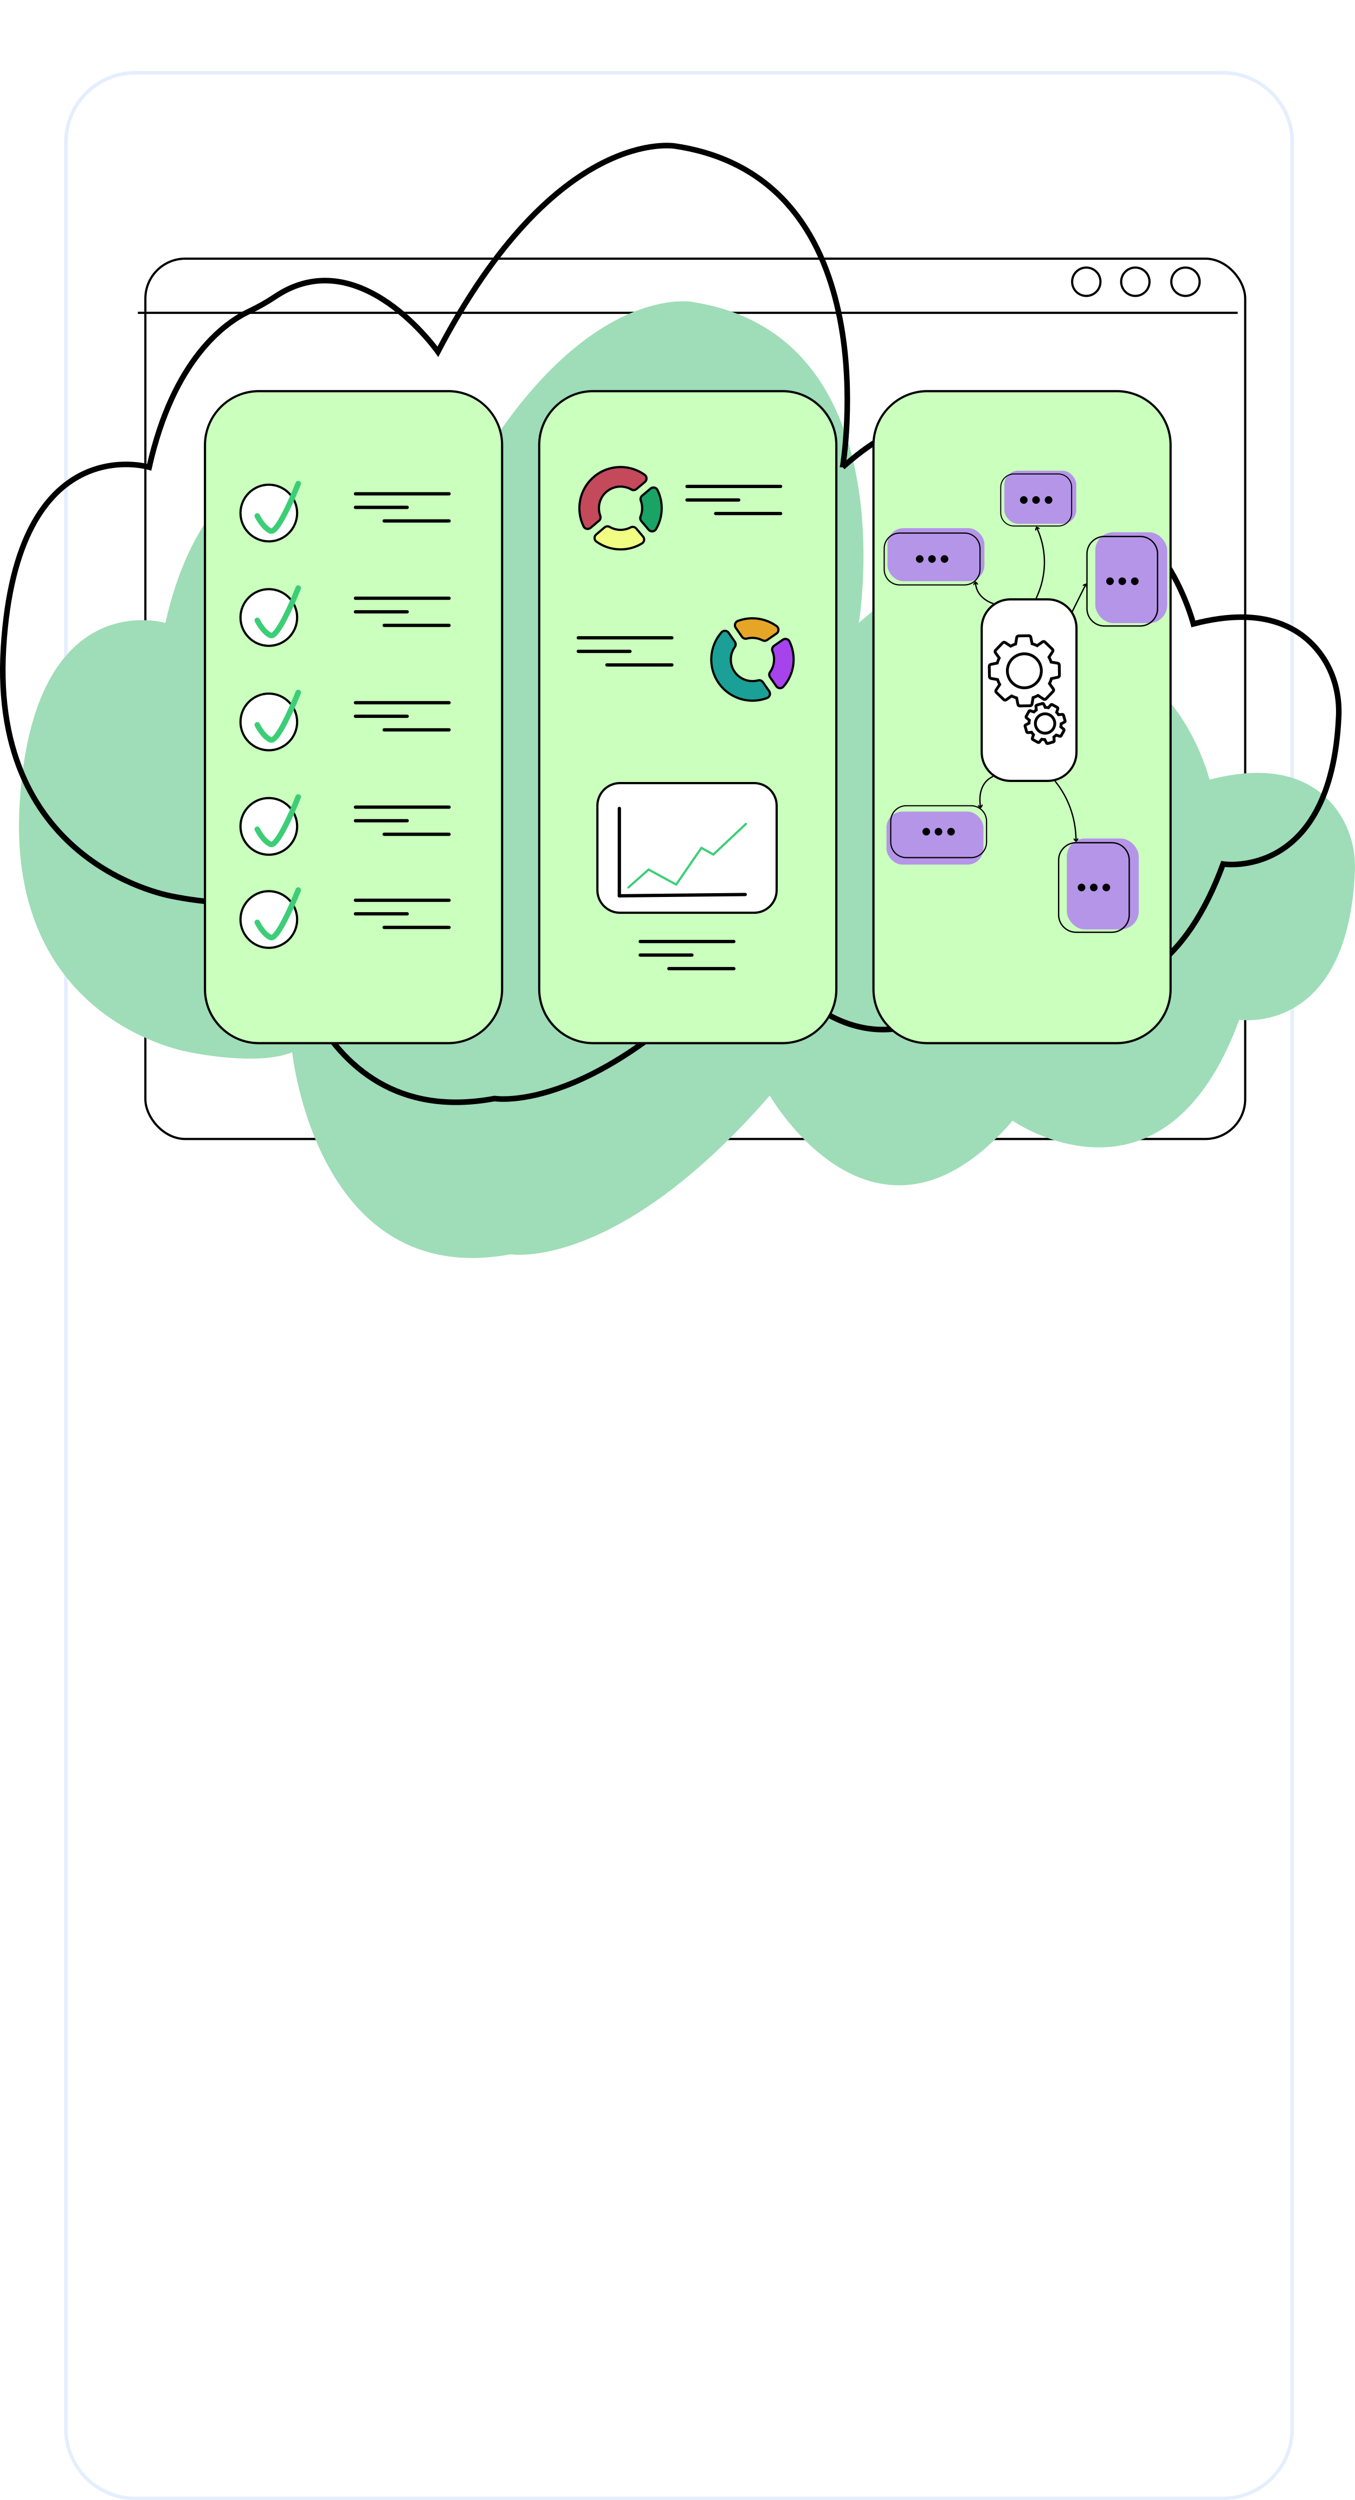 <?xml version="1.0" encoding="UTF-8"?>
<svg id="Layer_1" xmlns="http://www.w3.org/2000/svg" xmlns:xlink="http://www.w3.org/1999/xlink" viewBox="0 0 363.246 669.874">
  <defs>
    <style>
      .cls-1 {
        fill: #e5a628;
      }

      .cls-2, .cls-3, .cls-4, .cls-5, .cls-6, .cls-7, .cls-8, .cls-9 {
        stroke-miterlimit: 10;
      }

      .cls-2, .cls-3, .cls-4, .cls-6, .cls-7, .cls-9 {
        fill: none;
      }

      .cls-2, .cls-4, .cls-5, .cls-7, .cls-8, .cls-9 {
        stroke: #000;
      }

      .cls-2, .cls-5, .cls-6 {
        stroke-width: .59px;
      }

      .cls-10, .cls-5 {
        fill: #fff;
      }

      .cls-11 {
        fill: #c4495b;
      }

      .cls-12 {
        fill: #f0ff83;
      }

      .cls-3 {
        stroke-width: 1.478px;
      }

      .cls-3, .cls-4, .cls-6 {
        stroke-linecap: round;
      }

      .cls-3, .cls-6 {
        stroke: #3cce77;
      }

      .cls-13 {
        fill: #caffbd;
      }

      .cls-4 {
        stroke-width: .884px;
      }

      .cls-14 {
        opacity: .49;
      }

      .cls-15 {
        fill: #19a364;
      }

      .cls-5 {
        filter: url(#drop-shadow-1);
      }

      .cls-16 {
        fill: #1aa096;
      }

      .cls-17 {
        fill: #9eddb7;
      }

      .cls-7 {
        stroke-width: 1.494px;
      }

      .cls-8 {
        stroke-width: .147px;
      }

      .cls-18 {
        fill: #a643ed;
      }

      .cls-19 {
        fill: #b595e8;
      }

      .cls-20 {
        fill: #caddfc;
      }

      .cls-9 {
        stroke-width: .357px;
      }
    </style>
    <filter id="drop-shadow-1" filterUnits="userSpaceOnUse">
      <feOffset dx="2.01" dy="2.968"/>
      <feGaussianBlur result="blur" stdDeviation=".479"/>
      <feFlood flood-color="#545456" flood-opacity=".75"/>
      <feComposite in2="blur" operator="in"/>
      <feComposite in="SourceGraphic"/>
    </filter>
  </defs>
  <g class="cls-14">
    <path class="cls-10" d="M36.227,19.502h291.617c10.244,0,18.561,8.317,18.561,18.561v612.774c0,10.244-8.317,18.561-18.561,18.561H36.228c-10.245,0-18.562-8.318-18.562-18.562V38.063c0-10.244,8.317-18.561,18.561-18.561Z"/>
    <path class="cls-20" d="M327.844,19.977c9.973,0,18.086,8.113,18.086,18.086v612.774c0,9.973-8.113,18.086-18.086,18.086H36.227c-9.973,0-18.086-8.113-18.086-18.086V38.063c0-9.973,8.113-18.086,18.086-18.086h291.617M327.844,19.025H36.227c-10.471,0-19.038,8.567-19.038,19.038v612.774c0,10.471,8.567,19.038,19.038,19.038h291.617c10.471,0,19.038-8.567,19.038-19.038V38.063c0-10.471-8.567-19.038-19.038-19.038h0Z"/>
  </g>
  <rect class="cls-5" x="36.96" y="66.332" width="294.839" height="235.871" rx="10.701" ry="10.701"/>
  <line class="cls-2" x1="36.96" y1="83.814" x2="331.799" y2="83.814"/>
  <circle class="cls-2" cx="291.214" cy="75.486" r="3.798"/>
  <circle class="cls-2" cx="304.36" cy="75.486" r="3.798"/>
  <circle class="cls-2" cx="317.798" cy="75.486" r="3.798"/>
  <path class="cls-17" d="M230.232,166.901s13.02-77.328-44.846-86.028c0,0-31.826-5.8-63.653,55.096,0,0-20.972-29.911-43.577-14.804-2.257,1.509-4.585,2.825-6.966,3.942-6.51,3.057-20.344,12.795-26.854,41.793,0,0-35.443-10.633-39.06,48.33-3.617,58.963,45.57,66.696,45.57,66.696,0,0,18.083,3.866,27.486,0,0,0,6.51,63.796,58.59,54.13,0,0,28.21,4.833,69.439-42.531,0,0,28.21,49.297,65.1,6.766,0,0,40.506,28.032,60.76-27.065,0,0,29.008,4.508,30.996-39.584.263-5.831-1.266-11.671-4.661-16.419-4.932-6.898-14.798-13.418-34.292-8.335,0,0-10.85-41.988-42.676-27.489,0,0-12.297-49.297-51.356-14.499Z"/>
  <path class="cls-7" d="M225.892,125.176s13.02-77.328-44.846-86.028c0,0-31.826-5.8-63.653,55.096,0,0-20.972-29.911-43.577-14.804-2.257,1.509-4.585,2.825-6.966,3.942-6.51,3.057-20.344,12.795-26.854,41.793,0,0-35.443-10.633-39.06,48.33s45.57,66.696,45.57,66.696c0,0,18.083,3.866,27.486,0,0,0,6.51,63.796,58.59,54.13,0,0,28.21,4.833,69.439-42.531,0,0,28.21,49.297,65.1,6.766,0,0,40.506,28.032,60.76-27.065,0,0,29.008,4.508,30.996-39.584.263-5.831-1.266-11.671-4.661-16.419-4.932-6.898-14.798-13.418-34.292-8.335,0,0-10.85-41.988-42.676-27.489,0,0-12.297-49.297-51.356-14.499Z"/>
  <g>
    <g>
      <rect class="cls-13" x="54.952" y="104.799" width="79.649" height="174.69" rx="14.447" ry="14.447"/>
      <path d="M120.154,105.094c7.804,0,14.152,6.349,14.152,14.152v145.797c0,7.804-6.349,14.152-14.152,14.152h-50.756c-7.804,0-14.152-6.349-14.152-14.152V119.246c0-7.804,6.349-14.152,14.152-14.152h50.756M120.154,104.505h-50.756c-8.108,0-14.742,6.634-14.742,14.742v145.797c0,8.108,6.634,14.742,14.742,14.742h50.756c8.108,0,14.742-6.634,14.742-14.742V119.246c0-8.108-6.634-14.742-14.742-14.742h0Z"/>
    </g>
    <g>
      <rect class="cls-13" x="144.555" y="104.799" width="79.649" height="174.69" rx="14.447" ry="14.447"/>
      <path d="M209.758,105.094c7.804,0,14.152,6.349,14.152,14.152v145.797c0,7.804-6.349,14.152-14.152,14.152h-50.756c-7.804,0-14.152-6.349-14.152-14.152V119.246c0-7.804,6.349-14.152,14.152-14.152h50.756M209.758,104.505h-50.756c-8.108,0-14.742,6.634-14.742,14.742v145.797c0,8.108,6.634,14.742,14.742,14.742h50.756c8.108,0,14.742-6.634,14.742-14.742V119.246c0-8.108-6.634-14.742-14.742-14.742h0Z"/>
    </g>
    <g>
      <path class="cls-13" d="M248.606,104.799h50.755c7.974,0,14.447,6.474,14.447,14.447v145.797c0,7.973-6.473,14.446-14.446,14.446h-50.756c-7.973,0-14.447-6.473-14.447-14.447V119.247c0-7.974,6.474-14.447,14.447-14.447Z"/>
      <path d="M299.361,105.094c7.804,0,14.152,6.349,14.152,14.152v145.797c0,7.804-6.349,14.152-14.152,14.152h-50.756c-7.804,0-14.152-6.349-14.152-14.152V119.246c0-7.804,6.349-14.152,14.152-14.152h50.756M299.361,104.505h-50.756c-8.108,0-14.742,6.634-14.742,14.742v145.797c0,8.108,6.634,14.742,14.742,14.742h50.756c8.108,0,14.742-6.634,14.742-14.742V119.246c0-8.108-6.634-14.742-14.742-14.742h0Z"/>
    </g>
    <g>
      <circle class="cls-10" cx="72.064" cy="137.458" r="7.593"/>
      <path d="M72.064,130.16c4.024,0,7.298,3.274,7.298,7.298s-3.274,7.298-7.298,7.298-7.298-3.274-7.298-7.298,3.274-7.298,7.298-7.298M72.064,129.571h0c-4.338,0-7.888,3.549-7.888,7.888h0c0,4.338,3.549,7.888,7.888,7.888h0c4.338,0,7.888-3.549,7.888-7.888h0c0-4.338-3.549-7.888-7.888-7.888h0Z"/>
    </g>
    <path class="cls-3" d="M68.971,138.233s1.464,3.05,3.538,4.026,7.442-12.689,7.442-12.689"/>
    <g>
      <circle class="cls-10" cx="72.064" cy="165.444" r="7.593"/>
      <path d="M72.064,158.145c4.024,0,7.298,3.274,7.298,7.298s-3.274,7.298-7.298,7.298-7.298-3.274-7.298-7.298,3.274-7.298,7.298-7.298M72.064,157.556h0c-4.338,0-7.888,3.549-7.888,7.888h0c0,4.338,3.549,7.888,7.888,7.888h0c4.338,0,7.888-3.549,7.888-7.888h0c0-4.338-3.549-7.888-7.888-7.888h0Z"/>
    </g>
    <path class="cls-3" d="M68.971,166.218s1.464,3.05,3.538,4.026c2.074.976,7.442-12.689,7.442-12.689"/>
    <g>
      <circle class="cls-10" cx="72.064" cy="193.429" r="7.593"/>
      <path d="M72.064,186.131c4.024,0,7.298,3.274,7.298,7.298s-3.274,7.298-7.298,7.298-7.298-3.274-7.298-7.298,3.274-7.298,7.298-7.298M72.064,185.541h0c-4.338,0-7.888,3.549-7.888,7.888s3.549,7.888,7.888,7.888h0c4.338,0,7.888-3.549,7.888-7.888s-3.549-7.888-7.888-7.888h0Z"/>
    </g>
    <path class="cls-3" d="M68.971,194.204s1.464,3.05,3.538,4.026,7.442-12.689,7.442-12.689"/>
    <g>
      <path class="cls-10" d="M72.064,229.006c-4.186,0-7.593-3.406-7.593-7.592s3.406-7.593,7.593-7.593,7.593,3.406,7.593,7.592-3.406,7.593-7.593,7.593Z"/>
      <path d="M72.064,214.116c4.024,0,7.298,3.274,7.298,7.298s-3.274,7.298-7.298,7.298-7.298-3.274-7.298-7.298,3.274-7.298,7.298-7.298M72.064,213.526h0c-4.338,0-7.888,3.549-7.888,7.888s3.549,7.888,7.888,7.888h0c4.338,0,7.888-3.549,7.888-7.888s-3.549-7.888-7.888-7.888h0Z"/>
    </g>
    <path class="cls-3" d="M68.971,222.189s1.464,3.05,3.538,4.026,7.442-12.689,7.442-12.689"/>
    <g>
      <circle class="cls-10" cx="72.064" cy="246.363" r="7.593"/>
      <path d="M72.064,239.065c4.024,0,7.298,3.274,7.298,7.298s-3.274,7.298-7.298,7.298-7.298-3.274-7.298-7.298,3.274-7.298,7.298-7.298M72.064,238.475h0c-4.338,0-7.888,3.549-7.888,7.888h0c0,4.338,3.549,7.888,7.888,7.888h0c4.338,0,7.888-3.549,7.888-7.888h0c0-4.338-3.549-7.888-7.888-7.888h0Z"/>
    </g>
    <path class="cls-3" d="M68.971,247.138s1.464,3.05,3.538,4.026,7.442-12.689,7.442-12.689"/>
    <line class="cls-4" x1="95.296" y1="132.304" x2="120.381" y2="132.304"/>
    <line class="cls-4" x1="95.296" y1="135.94" x2="109.15" y2="135.94"/>
    <line class="cls-4" x1="102.983" y1="139.575" x2="120.381" y2="139.575"/>
    <line class="cls-4" x1="184.175" y1="130.325" x2="209.261" y2="130.325"/>
    <line class="cls-4" x1="184.175" y1="133.961" x2="198.03" y2="133.961"/>
    <line class="cls-4" x1="191.862" y1="137.596" x2="209.261" y2="137.596"/>
    <line class="cls-4" x1="155.026" y1="170.887" x2="180.111" y2="170.887"/>
    <line class="cls-4" x1="155.026" y1="174.522" x2="168.88" y2="174.522"/>
    <line class="cls-4" x1="162.713" y1="178.157" x2="180.111" y2="178.157"/>
    <line class="cls-4" x1="171.633" y1="252.26" x2="196.718" y2="252.26"/>
    <line class="cls-4" x1="171.633" y1="255.895" x2="185.487" y2="255.895"/>
    <line class="cls-4" x1="179.32" y1="259.53" x2="196.718" y2="259.53"/>
    <line class="cls-4" x1="95.296" y1="160.29" x2="120.381" y2="160.29"/>
    <line class="cls-4" x1="95.296" y1="163.925" x2="109.15" y2="163.925"/>
    <line class="cls-4" x1="102.983" y1="167.561" x2="120.381" y2="167.561"/>
    <line class="cls-4" x1="95.296" y1="188.275" x2="120.381" y2="188.275"/>
    <line class="cls-4" x1="95.296" y1="191.911" x2="109.15" y2="191.911"/>
    <line class="cls-4" x1="102.983" y1="195.546" x2="120.381" y2="195.546"/>
    <line class="cls-4" x1="95.296" y1="216.26" x2="120.381" y2="216.26"/>
    <line class="cls-4" x1="95.296" y1="219.896" x2="109.15" y2="219.896"/>
    <line class="cls-4" x1="102.983" y1="223.531" x2="120.381" y2="223.531"/>
    <line class="cls-4" x1="95.296" y1="241.209" x2="120.381" y2="241.209"/>
    <line class="cls-4" x1="95.296" y1="244.845" x2="109.15" y2="244.845"/>
    <line class="cls-4" x1="102.983" y1="248.48" x2="120.381" y2="248.48"/>
    <g>
      <path class="cls-11" d="M157.532,141.715c-.462,0-.873-.252-1.074-.657-2.256-4.564-1.115-10.043,2.774-13.327,1.985-1.676,4.51-2.599,7.11-2.599,2.356,0,4.601.726,6.493,2.099.294.213.471.546.484.915.014.381-.144.74-.435.985l-2.242,1.893c-.223.189-.505.292-.792.292-.201,0-.398-.052-.568-.152-.89-.518-1.907-.792-2.943-.792-1.366,0-2.691.483-3.731,1.36-1.868,1.577-2.542,4.182-1.678,6.483.172.458.024.988-.368,1.319l-2.242,1.893c-.221.186-.501.289-.79.289Z"/>
      <path d="M166.343,125.427c2.293,0,4.479.706,6.321,2.042.22.16.352.41.363.687.011.289-.11.562-.33.748l-2.242,1.893c-.171.144-.385.223-.603.223-.149,0-.295-.039-.42-.112-.934-.545-2.003-.832-3.091-.832-1.436,0-2.829.508-3.921,1.43-1.963,1.657-2.672,4.395-1.765,6.812.128.342.015.739-.281.99l-2.242,1.893c-.215.182-.445.22-.6.22-.349,0-.659-.189-.809-.493-2.196-4.442-1.085-9.776,2.7-12.972,1.932-1.631,4.389-2.529,6.92-2.529h0M166.343,124.837c-2.582-0-5.177.875-7.301,2.668-4.06,3.428-5.104,9.12-2.848,13.684.263.532.795.821,1.338.821.344,0,.693-.116.981-.359l2.242-1.893c.477-.403.672-1.063.453-1.647-.797-2.121-.231-4.614,1.593-6.154h0c1.028-.868,2.287-1.291,3.54-1.291.972,0,1.939.254,2.794.752.223.13.47.192.717.192.351,0,.703-.126.983-.362l2.242-1.893c.742-.626.719-1.793-.067-2.363-1.966-1.426-4.311-2.155-6.667-2.155h0Z"/>
    </g>
    <g>
      <g>
        <path class="cls-15" d="M174.813,142.368c-.362,0-.69-.153-.925-.431l-1.978-2.343c-.286-.339-.356-.821-.181-1.257.54-1.349.56-2.839.058-4.197-.175-.472-.031-1.01.358-1.338l2.243-1.894c.221-.186.501-.289.79-.289.463,0,.875.252,1.076.659,1.65,3.342,1.508,7.26-.38,10.481-.223.381-.62.608-1.06.608h-.001Z"/>
        <path d="M175.178,130.915c.35,0,.661.19.811.495,1.606,3.253,1.468,7.066-.369,10.201-.17.29-.471.463-.806.463-.274,0-.522-.116-.7-.326l-1.978-2.343c-.216-.256-.267-.622-.133-.957.567-1.417.589-2.983.06-4.409-.132-.356-.022-.762.272-1.01l2.242-1.893c.215-.181.445-.22.6-.22M175.178,130.325c-.344,0-.692.116-.98.359l-2.242,1.893c-.483.407-.664,1.074-.445,1.666.479,1.292.452,2.72-.055,3.985-.211.526-.136,1.123.23,1.556l1.978,2.343c.305.361.728.535,1.15.535.513,0,1.024-.258,1.315-.754,1.913-3.264,2.083-7.33.389-10.761-.264-.534-.796-.823-1.34-.823h0Z"/>
      </g>
      <g>
        <path class="cls-12" d="M166.368,147.203c-2.355,0-4.601-.726-6.493-2.099-.294-.213-.471-.547-.484-.915-.014-.38.144-.739.434-.984l2.242-1.893c.223-.189.504-.292.792-.292.202,0,.398.052.569.152.889.518,1.907.792,2.942.792.935,0,1.862-.227,2.683-.656.177-.093.375-.142.573-.142.358,0,.696.156.926.429l1.84,2.18c.23.273.329.631.272.983-.057.35-.262.656-.563.839-1.721,1.05-3.704,1.605-5.733,1.605Z"/>
        <path d="M162.859,141.314c.149,0,.295.039.42.112.934.545,2.003.832,3.091.832.982,0,1.957-.238,2.819-.69.135-.071.286-.108.436-.108.271,0,.527.118.7.324l1.841,2.18c.174.206.249.478.206.746-.044.269-.195.494-.425.635-1.675,1.022-3.605,1.562-5.58,1.562-2.293,0-4.478-.706-6.321-2.042-.22-.16-.352-.41-.363-.687-.011-.289.11-.562.33-.748l2.242-1.893c.171-.144.385-.223.603-.223M162.859,140.725c-.351,0-.703.126-.983.362l-2.242,1.893c-.742.626-.719,1.793.067,2.363,1.966,1.426,4.311,2.155,6.667,2.155,2.033,0,4.074-.543,5.887-1.649.789-.481.959-1.558.363-2.264l-1.841-2.18c-.294-.349-.718-.533-1.151-.533-.241,0-.484.057-.71.175-.798.417-1.673.623-2.546.623-.971,0-1.939-.254-2.794-.752-.223-.13-.47-.192-.717-.192h0Z"/>
      </g>
    </g>
    <g>
      <path class="cls-16" d="M201.726,187.732c-3.625,0-7.019-1.77-9.08-4.735-2.904-4.179-2.584-9.768.778-13.591.226-.257.541-.398.886-.398.403,0,.78.197,1.01.527l1.674,2.409c.293.421.298.971.013,1.368-1.432,1.998-1.455,4.689-.06,6.697,1.08,1.554,2.864,2.482,4.772,2.482.517,0,1.03-.068,1.525-.203.095-.026.192-.039.291-.039.389,0,.758.198.987.528l1.674,2.409c.217.311.276.699.164,1.063-.108.352-.365.628-.705.758-1.256.48-2.578.724-3.929.724Z"/>
      <path d="M194.31,169.303c.306,0,.593.15.767.4l1.674,2.409c.221.319.228.732.015,1.029-1.504,2.099-1.529,4.927-.063,7.037,1.135,1.634,3.01,2.609,5.015,2.609.542,0,1.081-.072,1.602-.213.07-.019.141-.029.214-.029.287,0,.573.154.745.401l1.674,2.409c.165.237.21.531.125.808-.082.265-.274.473-.528.57-1.222.467-2.509.704-3.824.704-3.529,0-6.832-1.723-8.837-4.608-2.827-4.068-2.515-9.508.757-13.228.169-.192.405-.298.665-.298h0M194.31,168.713c-.406,0-.812.163-1.108.498-3.362,3.822-3.831,9.59-.798,13.954,2.199,3.165,5.732,4.861,9.322,4.861,1.36,0,2.728-.243,4.035-.743.907-.347,1.231-1.468.677-2.265l-1.674-2.409c-.284-.409-.748-.654-1.229-.654-.123,0-.246.016-.368.049-.475.129-.963.193-1.448.193-1.745,0-3.464-.821-4.53-2.356h0c-1.362-1.96-1.262-4.515.058-6.357.363-.507.346-1.196-.01-1.708l-1.674-2.409c-.299-.43-.775-.653-1.251-.653h0Z"/>
    </g>
    <g>
      <g>
        <path class="cls-1" d="M204.973,171.696c-.203,0-.409-.051-.595-.146-.823-.423-1.748-.647-2.677-.647-.506,0-1.01.065-1.496.196-.1.026-.202.04-.306.04-.395,0-.766-.195-.993-.523l-1.675-2.41c-.217-.311-.276-.698-.164-1.062.108-.353.367-.63.708-.761,1.254-.479,2.575-.722,3.925-.722,2.311,0,4.609.74,6.475,2.083.328.236.515.604.511,1.007-.003.399-.193.759-.52.986l-2.519,1.75c-.197.137-.43.209-.674.209h0Z"/>
        <path d="M201.7,165.957c2.249,0,4.488.72,6.303,2.027.25.18.392.459.389.765-.003.302-.146.574-.394.747l-2.518,1.75c-.147.102-.322.156-.506.156-.156,0-.315-.039-.459-.114-.865-.445-1.837-.679-2.812-.679-.532,0-1.061.069-1.572.206-.075.02-.152.03-.229.03-.298,0-.579-.148-.751-.396l-1.675-2.41c-.165-.237-.21-.531-.124-.807.082-.266.276-.474.531-.572,1.221-.466,2.506-.703,3.819-.703M201.7,165.367c-1.358,0-2.724.243-4.029.741-.908.347-1.235,1.468-.68,2.266l1.675,2.41c.286.411.751.649,1.235.649.127,0,.255-.016.382-.05.467-.125.945-.186,1.42-.186.881,0,1.755.21,2.542.614.23.118.48.179.729.179.296,0,.589-.086.842-.262l2.518-1.75c.86-.597.863-1.863.013-2.474-1.949-1.403-4.286-2.138-6.647-2.138h0Z"/>
      </g>
      <g>
        <path class="cls-18" d="M209.117,184.385c-.402,0-.779-.197-1.009-.527l-1.674-2.409c-.293-.421-.298-.971-.013-1.368,1.157-1.617,1.411-3.758.663-5.588-.219-.536-.044-1.139.426-1.465l2.344-1.628c.206-.143.445-.218.694-.218.47,0,.889.26,1.093.679,1.957,4.011,1.315,8.771-1.638,12.127-.226.257-.541.398-.887.398Z"/>
        <path d="M210.548,171.476c.356,0,.673.197.828.513,1.905,3.904,1.279,8.537-1.594,11.803-.169.192-.405.298-.665.298-.306,0-.593-.15-.767-.4l-1.674-2.409c-.221-.319-.228-.732-.015-1.029,1.216-1.697,1.483-3.947.696-5.871-.166-.407-.034-.864.322-1.111l2.343-1.628c.156-.108.338-.166.526-.166M210.548,170.887c-.297,0-.598.087-.862.271l-2.343,1.628c-.584.406-.8,1.161-.531,1.819.72,1.762.464,3.778-.63,5.305-.363.507-.346,1.196.01,1.708l1.674,2.409c.299.43.775.653,1.251.653.406,0,.812-.163,1.108-.498,2.988-3.397,3.691-8.332,1.681-12.451-.264-.541-.804-.844-1.358-.844h0Z"/>
      </g>
    </g>
    <g>
      <rect class="cls-10" x="160.147" y="209.813" width="48.056" height="34.737" rx="6.035" ry="6.035"/>
      <path d="M202.169,210.108c3.165,0,5.74,2.575,5.74,5.74v22.668c0,3.165-2.575,5.74-5.74,5.74h-35.986c-3.165,0-5.74-2.575-5.74-5.74v-22.668c0-3.165,2.575-5.74,5.74-5.74h35.986M202.169,209.518h-35.986c-3.481,0-6.33,2.848-6.33,6.33v22.668c0,3.481,2.848,6.33,6.33,6.33h35.986c3.481,0,6.33-2.848,6.33-6.33v-22.668c0-3.481-2.848-6.33-6.33-6.33h0Z"/>
    </g>
    <line class="cls-4" x1="166.035" y1="216.608" x2="166.035" y2="240.013"/>
    <line class="cls-4" x1="199.776" y1="239.665" x2="166.035" y2="240.013"/>
    <polyline class="cls-6" points="168.453 237.783 173.874 232.979 181.266 237.004 188.026 227.181 191.24 228.954 199.971 220.742"/>
    <g>
      <rect class="cls-10" x="263.172" y="160.585" width="25.41" height="48.638" rx="7.696" ry="7.696"/>
      <path d="M280.886,160.88c4.081,0,7.402,3.32,7.402,7.402v33.246c0,4.081-3.32,7.402-7.402,7.402h-10.018c-4.081,0-7.402-3.32-7.402-7.402v-33.246c0-4.081,3.32-7.402,7.402-7.402h10.018M280.886,160.29h-10.018c-4.395,0-7.991,3.596-7.991,7.991v33.246c0,4.395,3.596,7.991,7.991,7.991h10.018c4.395,0,7.991-3.596,7.991-7.991v-33.246c0-4.395-3.596-7.991-7.991-7.991h0Z"/>
    </g>
    <rect class="cls-19" x="237.903" y="141.514" width="26" height="14.213" rx="4.294" ry="4.294"/>
    <path d="M258.584,142.98c2.193,0,3.977,1.784,3.977,3.977v5.625c0,2.193-1.784,3.977-3.977,3.977h-17.412c-2.193,0-3.977-1.784-3.977-3.977v-5.625c0-2.193,1.784-3.977,3.977-3.977h17.412M258.584,142.663h-17.412c-2.362,0-4.294,1.932-4.294,4.294v5.625c0,2.362,1.932,4.294,4.294,4.294h17.412c2.362,0,4.294-1.932,4.294-4.294v-5.625c0-2.362-1.932-4.294-4.294-4.294h0Z"/>
    <rect class="cls-19" x="269.242" y="126.124" width="19.281" height="14.213" rx="3.698" ry="3.698"/>
    <rect class="cls-19" x="237.644" y="217.442" width="26" height="14.213" rx="4.294" ry="4.294"/>
    <path d="M260.336,216.042c2.193,0,3.977,1.784,3.977,3.977v5.625c0,2.193-1.784,3.977-3.977,3.977h-17.412c-2.193,0-3.977-1.784-3.977-3.977v-5.625c0-2.193,1.784-3.977,3.977-3.977h17.412M260.336,215.725h-17.412c-2.362,0-4.294,1.932-4.294,4.294v5.625c0,2.362,1.932,4.294,4.294,4.294h17.412c2.362,0,4.294-1.932,4.294-4.294v-5.625c0-2.362-1.932-4.294-4.294-4.294h0Z"/>
    <path d="M283.719,127.127c1.888,0,3.425,1.536,3.425,3.425v6.818c0,1.888-1.536,3.425-3.425,3.425h-11.886c-1.888,0-3.425-1.536-3.425-3.425v-6.818c0-1.888,1.536-3.425,3.425-3.425h11.886M283.719,126.854h-11.886c-2.034,0-3.698,1.664-3.698,3.698v6.818c0,2.034,1.664,3.698,3.698,3.698h11.886c2.034,0,3.698-1.664,3.698-3.698v-6.818c0-2.034-1.664-3.698-3.698-3.698h0Z"/>
    <rect class="cls-19" x="293.625" y="142.603" width="19.281" height="24.349" rx="4.84" ry="4.84"/>
    <path d="M305.656,143.909c2.472,0,4.483,2.011,4.483,4.483v14.669c0,2.472-2.011,4.483-4.483,4.483h-9.601c-2.472,0-4.483-2.011-4.483-4.483v-14.669c0-2.472,2.011-4.483,4.483-4.483h9.601M305.656,143.552h-9.601c-2.662,0-4.84,2.178-4.84,4.84v14.669c0,2.662,2.178,4.84,4.84,4.84h9.601c2.662,0,4.84-2.178,4.84-4.84v-14.669c0-2.662-2.178-4.84-4.84-4.84h0Z"/>
    <rect class="cls-19" x="285.993" y="224.659" width="19.281" height="24.349" rx="4.84" ry="4.84"/>
    <path d="M298.06,225.965c2.472,0,4.483,2.011,4.483,4.483v14.669c0,2.472-2.011,4.483-4.483,4.483h-9.601c-2.472,0-4.483-2.011-4.483-4.483v-14.669c0-2.472,2.011-4.483,4.483-4.483h9.601M298.06,225.608h-9.601c-2.662,0-4.84,2.178-4.84,4.84v14.669c0,2.662,2.178,4.84,4.84,4.84h9.601c2.662,0,4.84-2.178,4.84-4.84v-14.669c0-2.662-2.178-4.84-4.84-4.84h0Z"/>
    <g>
      <path class="cls-9" d="M261.509,156.133c.031.53.136,1.149.394,1.799,1.078,2.715,3.901,3.644,4.402,3.8"/>
      <polygon points="260.981 156.889 261.538 156.239 262.188 156.797 262.149 156.284 261.499 155.727 260.941 156.376 260.981 156.889"/>
    </g>
    <g>
      <path class="cls-9" d="M277.95,141.435c.779,1.681,1.643,4.094,1.936,7.085.536,5.483-1.157,9.769-2.11,11.77"/>
      <polygon points="277.676 142.336 277.984 141.537 278.783 141.846 278.575 141.376 277.776 141.067 277.468 141.866 277.676 142.336"/>
    </g>
    <g>
      <line class="cls-9" x1="287.417" y1="163.925" x2="291.032" y2="156.675"/>
      <polygon points="291.257 157.582 290.985 156.769 290.173 157.041 290.402 156.581 291.214 156.31 291.486 157.122 291.257 157.582"/>
    </g>
    <g>
      <path class="cls-9" d="M266.228,208.02c-.743.34-1.279.757-1.663,1.134-2.3,2.255-1.925,5.805-1.708,7.057"/>
      <polygon points="262.157 215.601 262.853 216.101 263.352 215.405 263.435 215.913 262.936 216.608 262.24 216.109 262.157 215.601"/>
    </g>
    <g>
      <path class="cls-9" d="M282.831,209.276c1.058,1.307,2.224,3.011,3.222,5.136,2.002,4.261,2.392,8.223,2.406,10.792"/>
      <polygon points="287.818 224.508 288.442 225.095 289.029 224.47 289.045 224.984 288.459 225.608 287.834 225.022 287.818 224.508"/>
    </g>
    <circle class="cls-8" cx="246.554" cy="149.77" r=".949"/>
    <circle class="cls-8" cx="249.841" cy="149.77" r=".949"/>
    <circle class="cls-8" cx="253.2" cy="149.77" r=".949"/>
    <circle class="cls-8" cx="274.453" cy="133.961" r=".949"/>
    <circle class="cls-8" cx="277.74" cy="133.961" r=".949"/>
    <circle class="cls-8" cx="281.099" cy="133.961" r=".949"/>
    <circle class="cls-8" cx="297.568" cy="155.727" r=".949"/>
    <circle class="cls-8" cx="300.855" cy="155.727" r=".949"/>
    <circle class="cls-8" cx="304.214" cy="155.727" r=".949"/>
    <circle class="cls-8" cx="248.307" cy="222.832" r=".949"/>
    <circle class="cls-8" cx="251.594" cy="222.832" r=".949"/>
    <circle class="cls-8" cx="254.953" cy="222.832" r=".949"/>
    <circle class="cls-8" cx="289.936" cy="237.783" r=".949"/>
    <circle class="cls-8" cx="293.223" cy="237.783" r=".949"/>
    <circle class="cls-8" cx="296.582" cy="237.783" r=".949"/>
    <path d="M272.929,170.892l-.325,1.948-.219.071c-.213.069-.428.151-.644.245-.215.093-.42.194-.616.303l-.203.112-1.61-1.065-.025-.018c-.033-.026-.073-.037-.112-.035v.002c-.038.003-.077.02-.108.051l-.001-.001-1.883,1.955c-.027.028-.043.065-.045.103-.003.036.006.073.03.106l1.147,1.605-.105.205c-.102.201-.195.41-.281.628-.087.219-.16.437-.221.652l-.063.221-1.893.386-.03.005c-.041.005-.077.026-.103.057-.026.028-.04.067-.04.111l-.001-.001.051,2.716c0,.039.015.075.039.103.025.028.058.048.098.054l1.948.324.071.22c.069.212.151.427.245.644.093.213.194.419.303.614l.112.203-1.065,1.611-.018.025c-.025.032-.036.073-.033.111l-.001.002c.003.037.02.075.052.106l-.001.002,1.956,1.883c.028.027.064.043.102.045.036.003.074-.007.106-.03l1.605-1.147.206.105c.2.101.408.195.626.281.22.086.437.16.652.221l.221.063.386,1.893.006.03c.005.041.025.077.056.104.029.025.068.04.111.04l-.001.001,2.716-.051c.039-.001.075-.016.104-.04.027-.024.047-.058.054-.097l.324-1.949.219-.07c.213-.069.428-.151.644-.245.215-.093.42-.195.616-.303l.201-.112,1.647,1.088c.032.022.07.031.107.026.035-.004.07-.021.098-.05l.002.001,1.879-1.949c.029-.029.048-.066.051-.104.004-.036-.006-.076-.03-.109l-1.147-1.606.104-.206c.102-.199.196-.409.281-.626.086-.22.16-.438.221-.652l.064-.222,1.893-.386.029-.005c.041-.005.078-.026.105-.057.025-.029.04-.068.039-.11h.002s-.051-2.716-.051-2.716c-.001-.038-.016-.075-.041-.103-.024-.027-.057-.048-.097-.054l-1.948-.324-.072-.219c-.069-.212-.15-.428-.245-.644-.093-.214-.194-.42-.303-.616l-.112-.202,1.065-1.61.018-.027c.025-.032.036-.071.033-.111l.001-.002c-.003-.037-.02-.075-.051-.105l.001-.001-1.955-1.883c-.028-.027-.065-.043-.103-.046-.036-.002-.073.008-.106.031l-1.607,1.147-.206-.104c-.199-.102-.409-.196-.626-.281-.22-.086-.438-.16-.652-.221l-.221-.063-.387-1.894-.004-.03c-.005-.041-.026-.078-.057-.105-.029-.025-.068-.04-.111-.038v-.002s-2.716.051-2.716.051c-.038.001-.075.015-.103.04-.028.025-.048.058-.054.097h0ZM271.931,172.266l.249-1.496c.036-.221.149-.411.306-.547.16-.138.366-.221.586-.225l2.714-.051.001-.002c.236-.004.455.082.622.228.164.142.276.341.308.568l.293,1.433c.17.054.336.113.498.176.161.063.323.134.485.21l1.234-.881c.182-.131.396-.185.604-.171.21.015.415.102.574.255l1.955,1.883.001-.002c.17.164.263.38.278.602h.002c.015.216-.047.437-.185.621l-.805,1.218c.082.159.159.319.228.477.069.16.134.324.195.492l1.496.249c.221.036.41.148.547.306.138.16.22.365.224.585l.052,2.714.001.001c.004.237-.082.456-.228.623-.142.162-.341.276-.568.308l-1.433.292c-.054.171-.113.338-.176.5-.063.161-.134.323-.21.485l.882,1.234c.134.188.187.408.168.623-.021.216-.116.424-.281.58l-1.858,1.927.002.001c-.154.16-.354.252-.562.275-.211.023-.428-.026-.61-.148l-1.266-.836c-.159.083-.318.159-.476.227-.16.071-.325.135-.492.195l-.249,1.498c-.037.221-.148.41-.307.547-.159.138-.364.221-.584.225l-2.714.051-.001.002c-.237.004-.455-.083-.622-.227-.163-.143-.277-.342-.309-.568l-.292-1.433c-.171-.053-.337-.112-.498-.176-.161-.063-.324-.133-.487-.21l-1.234.882c-.181.13-.396.185-.604.169-.21-.015-.415-.102-.573-.255l-1.955-1.883-.001.002c-.171-.164-.263-.38-.279-.601h-.001c-.015-.216.047-.439.185-.621l.805-1.219c-.083-.159-.159-.318-.227-.476-.07-.159-.134-.324-.195-.492l-1.497-.249c-.221-.037-.411-.15-.547-.307-.138-.159-.222-.365-.226-.585l-.051-2.714-.001-.001c-.004-.237.082-.456.227-.622.142-.164.342-.277.568-.309l1.432-.293c.054-.17.113-.336.176-.498.064-.161.133-.324.211-.486l-.882-1.234c-.131-.182-.185-.396-.17-.604.015-.21.102-.415.255-.572l1.883-1.956-.001-.001c.165-.171.38-.266.601-.28l.001.001c.217-.014.438.046.62.185l1.218.804c.159-.082.318-.158.476-.227.16-.07.325-.135.492-.195h0ZM271.053,176.304c.946-.982,2.201-1.486,3.464-1.51,1.264-.023,2.536.436,3.517,1.383s1.487,2.201,1.51,3.464c.023,1.264-.436,2.537-1.382,3.518s-2.201,1.486-3.465,1.509c-1.263.024-2.536-.435-3.517-1.381s-1.486-2.201-1.51-3.465c-.023-1.262.436-2.535,1.382-3.517h0ZM274.532,175.554c-1.069.019-2.131.447-2.932,1.277s-1.189,1.906-1.168,2.976c.019,1.069.447,2.13,1.277,2.93s1.907,1.189,2.975,1.169c1.069-.019,2.13-.447,2.93-1.277s1.189-1.907,1.17-2.976c-.019-1.069-.447-2.13-1.277-2.93s-1.906-1.189-2.975-1.169h0Z"/>
    <path d="M275.181,194.536l.397,1.377,1.165-.113.125.192c.07.108.144.211.221.307.078.098.161.192.248.282l.162.167-.37,1.108,1.254.692.742-.901.226.048c.133.028.257.049.372.062l.001-.002c.124.014.249.022.375.024l.23.003.523,1.046,1.377-.397-.113-1.163.192-.125c.108-.07.211-.144.307-.22.098-.078.192-.161.282-.248l.167-.161,1.107.369.692-1.254-.901-.741.048-.227c.026-.123.046-.248.059-.372.015-.125.023-.251.024-.377l.004-.23,1.046-.523-.397-1.377-1.164.114-.125-.192c-.07-.109-.144-.211-.221-.308-.077-.098-.159-.192-.247-.282l-.162-.166.37-1.108-1.254-.692-.742.901-.227-.048c-.124-.027-.248-.046-.372-.061-.125-.013-.251-.022-.376-.024l-.23-.003-.522-1.047-1.377.397.114,1.164-.193.124c-.108.07-.21.144-.305.22-.098.078-.194.161-.283.248l-.168.162-1.107-.369-.693,1.253.902.742-.048.227c-.026.124-.046.248-.06.371h-.001c-.013.118-.021.243-.022.376l-.004.23-1.046.523ZM274.866,196.177l-.428-1.487-.002-.001c-.049-.17-.029-.344.043-.492l.001-.001c.067-.14.183-.257.333-.324l.67-.334c.005-.071.011-.142.019-.216l-.001-.001c.008-.072.018-.143.029-.214l-.596-.49c-.129-.105-.209-.249-.239-.402-.029-.155-.005-.32.074-.465l.749-1.357c.085-.154.223-.263.38-.316.148-.051.313-.052.467.005l.709.237c.054-.048.11-.093.166-.138.057-.046.115-.089.172-.131l-.074-.767c-.017-.168.028-.328.116-.457.088-.13.221-.229.38-.274l.001.001,1.487-.429c.171-.048.345-.029.493.042.14.068.258.184.326.334l.333.669c.073.004.145.011.217.019.071.008.142.017.212.029l.492-.596c.105-.129.249-.209.401-.238.155-.03.321-.007.465.073l1.356.749c.155.085.264.223.318.379.05.148.052.313-.006.466l-.236.709c.047.054.092.109.137.165.045.057.089.115.132.173l.766-.075c.167-.016.328.028.457.116.13.088.229.222.275.381h-.001s.429,1.487.429,1.487l.002.001c.048.171.03.345-.043.492l-.001.002c-.068.139-.184.256-.333.324l-.669.333c-.004.073-.011.145-.019.217-.009.071-.019.142-.03.213l.596.49c.132.109.214.258.241.416.026.154-.001.318-.083.461h0l-.744,1.346c-.08.146-.207.251-.353.308-.146.057-.313.063-.469.011h0l-.733-.244c-.054.047-.108.093-.164.138-.058.045-.115.089-.174.131l.074.767c.018.167-.028.327-.115.456-.088.13-.222.23-.38.276v-.002s-1.488.429-1.488.429c-.171.05-.346.03-.494-.043-.14-.069-.256-.184-.324-.333l-.334-.67c-.072-.004-.144-.011-.217-.019v-.002c-.073-.009-.144-.018-.213-.028l-.49.596c-.106.129-.25.21-.403.238-.155.03-.32.006-.465-.073l-1.356-.749c-.154-.085-.263-.222-.317-.379-.051-.149-.052-.314.006-.468l.237-.709c-.048-.054-.094-.109-.138-.164-.046-.057-.09-.116-.132-.173l-.768.074v-.002c-.168.017-.327-.028-.454-.115-.13-.088-.229-.221-.275-.38l.001-.001ZM282.769,195.291c-.398.72-1.05,1.209-1.784,1.42l-.001.002c-.732.211-1.546.142-2.266-.257-.72-.398-1.21-1.051-1.421-1.784-.211-.733-.143-1.546.256-2.267.398-.719,1.051-1.208,1.784-1.42l.001-.002c.732-.211,1.546-.142,2.266.257.72.398,1.21,1.051,1.42,1.784l.002.001c.211.732.142,1.546-.257,2.266h0ZM280.776,195.985c.545-.158,1.031-.523,1.329-1.061.297-.536.348-1.143.191-1.689h0c-.157-.546-.523-1.032-1.06-1.329-.538-.297-1.144-.348-1.691-.191l.001-.001c-.546.157-1.032.523-1.329,1.061-.297.536-.348,1.143-.191,1.689.157.545.523,1.032,1.06,1.329.537.296,1.144.348,1.69.191v.002Z"/>
  </g>
</svg>